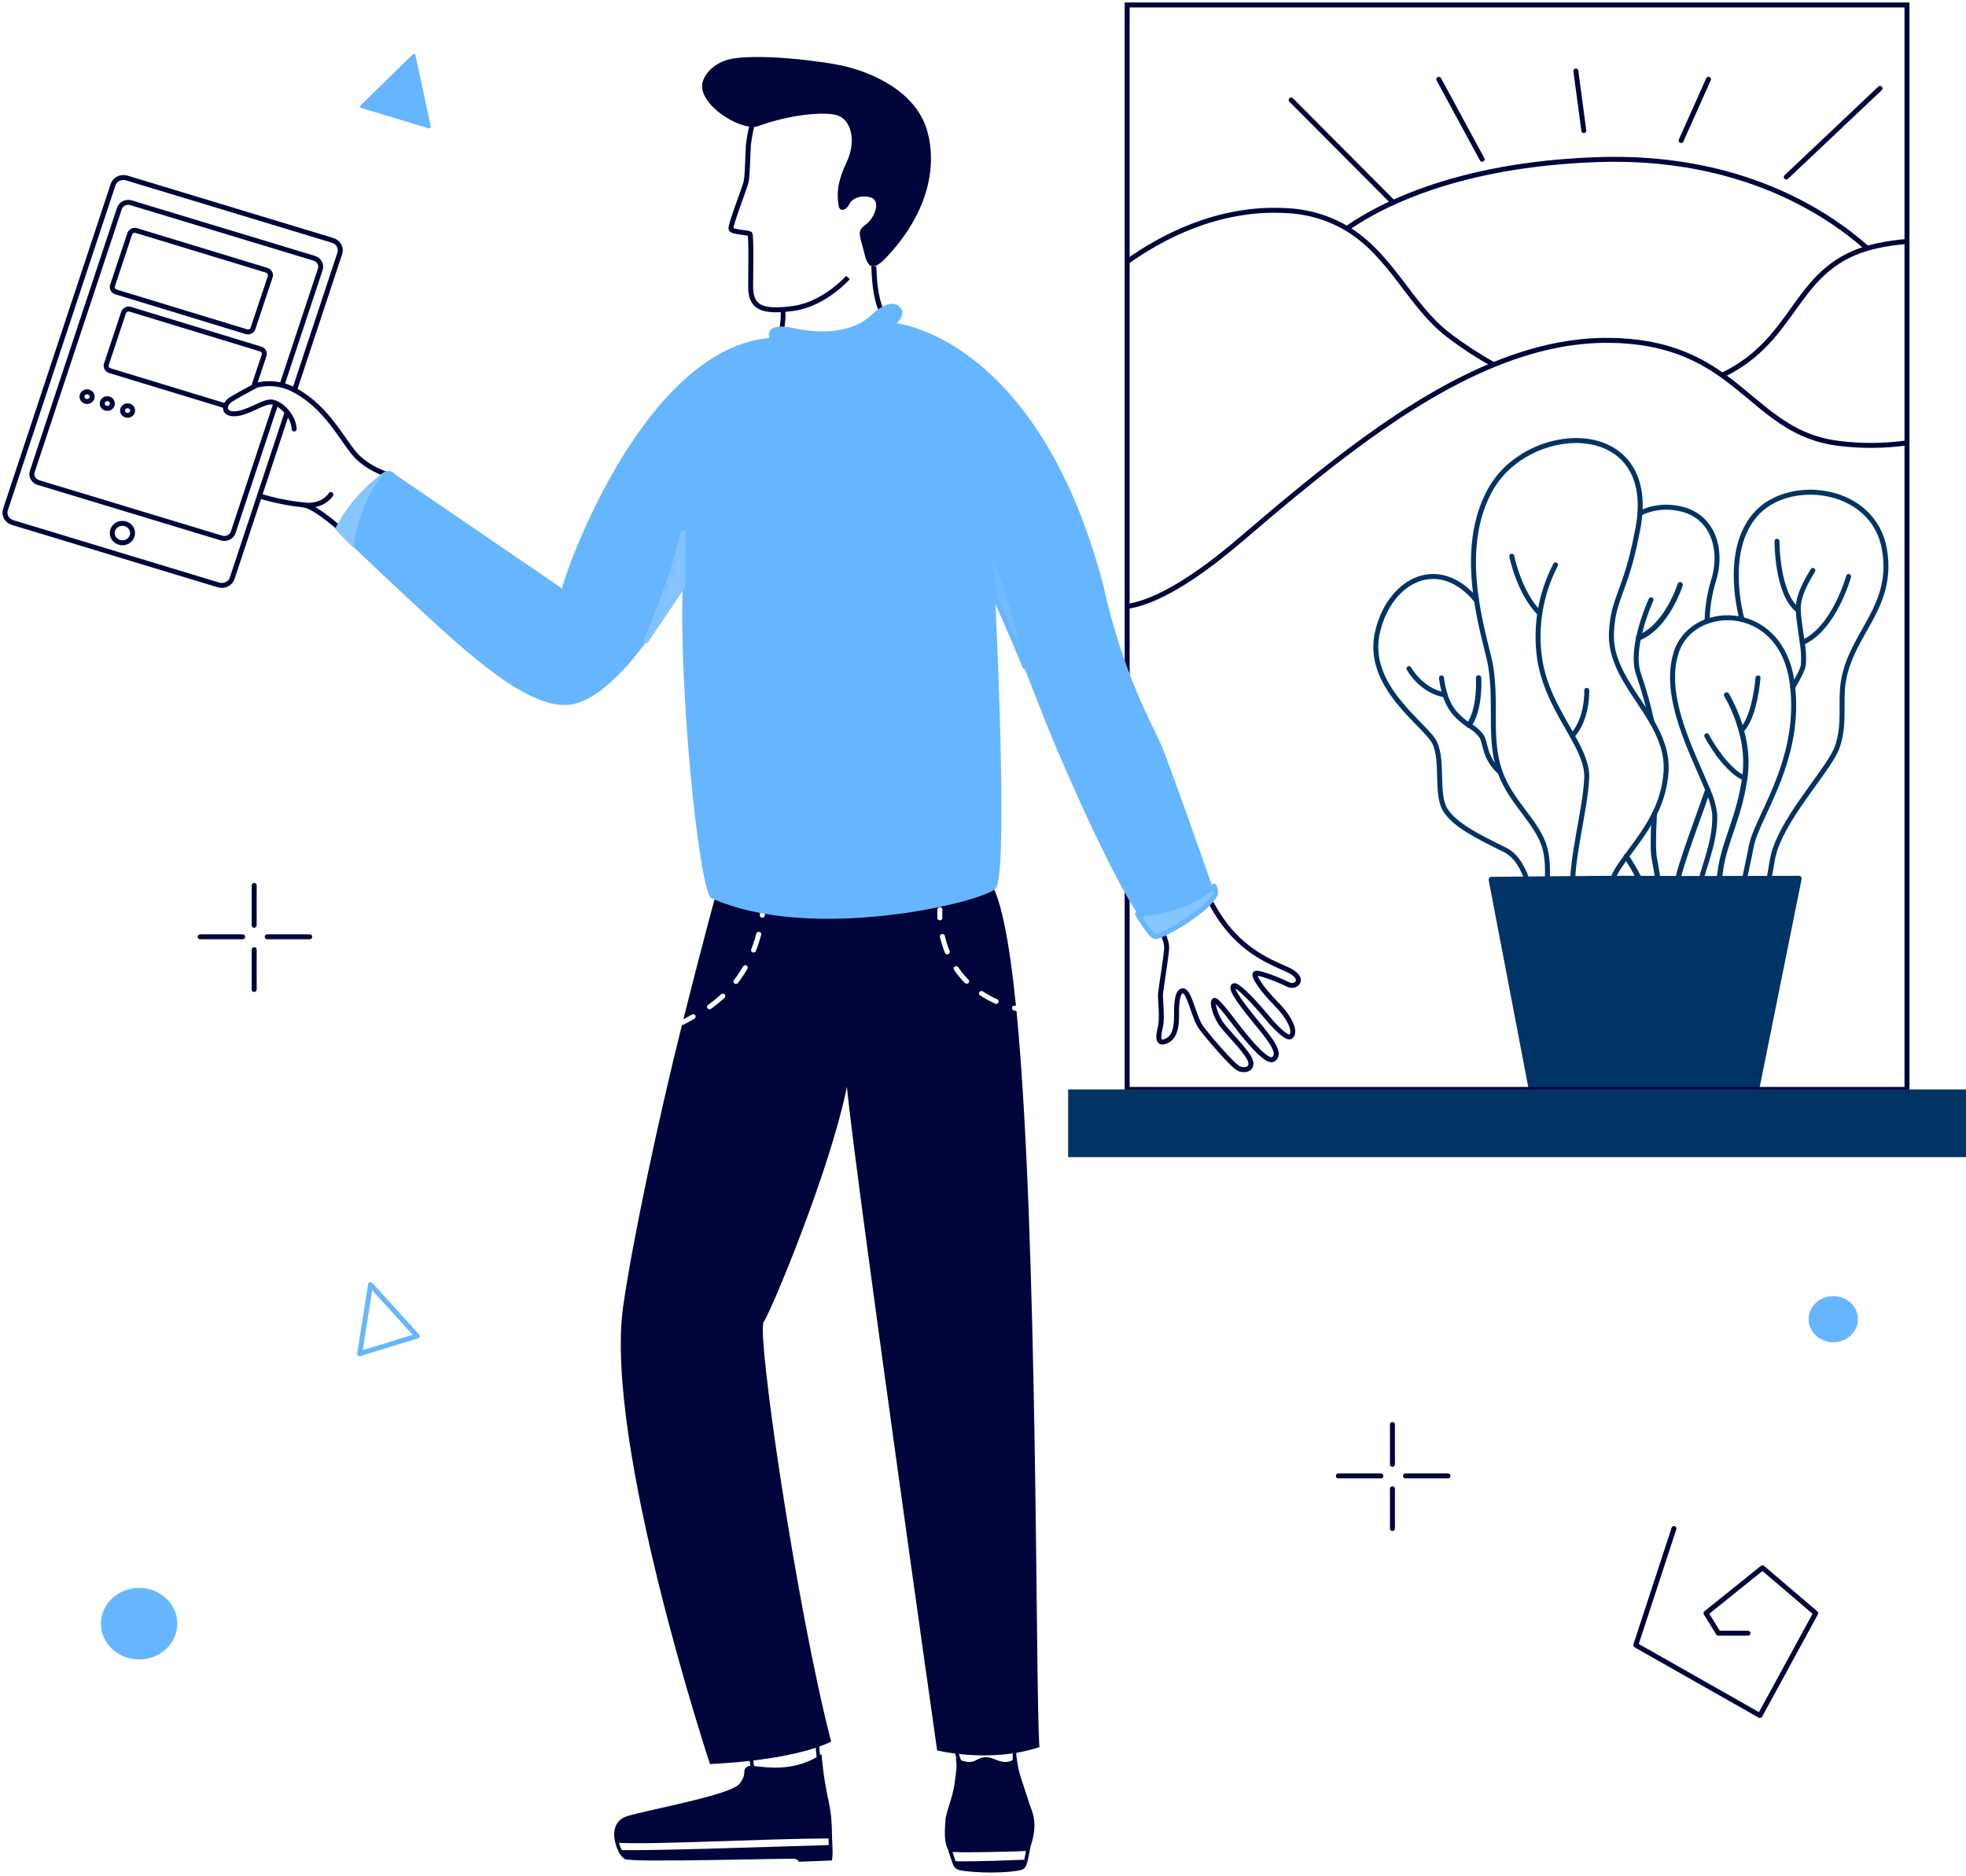 <svg width="396" height="378" viewBox="0 0 396 378" fill="none" xmlns="http://www.w3.org/2000/svg">
<path d="M337.178 307.941L329.484 331.428L354.498 345.614L365.726 324.996L355.002 315.849L343.635 324.994L346.117 329.022H352.077" stroke="#00043B" stroke-linecap="round" stroke-linejoin="round"/>
<path d="M74.633 258.812L72.446 272.718L84.025 269.152L74.633 258.812Z" stroke="#66B6FF" stroke-linejoin="round"/>
<path d="M369.272 270.415C372.014 270.415 374.237 268.333 374.237 265.764C374.237 263.196 372.014 261.113 369.272 261.113C366.53 261.113 364.308 263.196 364.308 265.764C364.308 268.333 366.53 270.415 369.272 270.415Z" fill="#66B6FF"/>
<path d="M28.022 334.316C32.272 334.316 35.717 331.089 35.717 327.108C35.717 323.127 32.272 319.899 28.022 319.899C23.772 319.899 20.327 323.127 20.327 327.108C20.327 331.089 23.772 334.316 28.022 334.316Z" fill="#66B6FF"/>
<path d="M86.456 25.555L83.363 11.197L72.858 21.444L86.456 25.555Z" fill="#66B6FF" stroke="#66B6FF" stroke-width="0.641" stroke-linejoin="round"/>
<path d="M51.2 186.401V178.384" stroke="#00043B" stroke-linecap="round" stroke-linejoin="round"/>
<path d="M51.2 199.335V191.318" stroke="#00043B" stroke-linecap="round" stroke-linejoin="round"/>
<path d="M53.828 188.73H62.386" stroke="#00043B" stroke-linecap="round" stroke-linejoin="round"/>
<path d="M40.318 188.73H48.876" stroke="#00043B" stroke-linecap="round" stroke-linejoin="round"/>
<path d="M280.471 295.007V286.99" stroke="#00043B" stroke-linecap="round" stroke-linejoin="round"/>
<path d="M280.471 307.941V299.924" stroke="#00043B" stroke-linecap="round" stroke-linejoin="round"/>
<path d="M283.099 297.336H291.657" stroke="#00043B" stroke-linecap="round" stroke-linejoin="round"/>
<path d="M269.589 297.336H278.147" stroke="#00043B" stroke-linecap="round" stroke-linejoin="round"/>
<path d="M309.361 224.17H352.859L362.364 176.977C362.364 176.977 338.768 177.06 330.952 176.989C323.31 176.918 300.383 177.191 300.383 177.191L309.361 224.17Z" fill="#003464" stroke="#003464" stroke-width="1.076" stroke-linejoin="round"/>
<path d="M323.296 184.445C323.296 184.427 323.298 184.408 323.302 184.39C323.503 182.198 323.918 180.029 324.542 177.909C324.986 176.244 326.156 174.498 327.581 172.56C329.374 170.104 331.573 167.343 333.214 164.029C334.569 161.368 335.372 158.49 335.582 155.548C335.83 151.788 334.52 148.52 332.727 145.415C332.727 145.412 332.727 145.409 332.726 145.406C332.725 145.404 332.724 145.401 332.722 145.399C329.327 139.543 324.239 134.265 324.586 127.353C324.943 120.304 327.479 119.178 329.705 107.5C330.011 106.15 330.218 104.782 330.322 103.405C331.715 84.091 307.663 85.349 300.232 98.574C296.261 105.633 296.359 113.981 297.415 120.984C298.32 126.983 299.923 131.992 300.286 134.361C301.478 142.202 299.88 148.627 302.014 155.132C302.063 155.284 302.117 155.431 302.171 155.579C304.409 161.821 309.791 165.685 311.185 170.899C312.149 174.504 311.563 179.568 311.087 182.464L311.072 182.586" stroke="#003464" stroke-miterlimit="10" stroke-linecap="round"/>
<path d="M304.506 112.046C304.506 112.046 305.976 119.429 310.116 123.558" stroke="#003464" stroke-miterlimit="10" stroke-linecap="round"/>
<path d="M317.061 183.72C317.062 183.717 317.061 183.714 317.06 183.711C317.06 183.709 317.058 183.706 317.056 183.704C316.981 182.44 316.893 181.025 316.796 179.493C316.394 173.109 319.331 163.223 319.601 156.717C319.71 154.032 318.388 151.282 316.682 148.227C314.255 143.889 311.059 138.94 310.119 132.693C309.187 126.237 310.303 119.667 313.326 113.8" stroke="#003464" stroke-miterlimit="10" stroke-linecap="round"/>
<path d="M319.607 139.077C319.607 139.077 319.856 144.766 316.682 148.227" stroke="#003464" stroke-miterlimit="10" stroke-linecap="round"/>
<path d="M297.413 120.985C290.025 111.906 280.15 116.524 277.529 127.059C274.722 138.325 287.278 145.958 289.013 149.708C290.747 153.458 289.148 160.097 291.153 163.223C293.027 166.161 297.506 168.434 302.246 170.774L303.172 171.23C306.753 172.997 308.204 178.62 308.755 181.781L308.787 181.963" stroke="#003464" stroke-miterlimit="10" stroke-linecap="round"/>
<path d="M312.754 182.876L312.738 182.968" stroke="#003464" stroke-width="1.076" stroke-miterlimit="10" stroke-linecap="round"/>
<path d="M302.171 155.58C298.823 152.586 299.332 149.627 298.362 148.23C297.691 147.379 296.848 146.659 295.882 146.11V146.105C294.815 145.414 293.853 144.591 293.021 143.659C292.131 142.572 291.474 141.332 291.088 140.01C290.726 138.89 290.479 137.739 290.351 136.575" stroke="#003464" stroke-miterlimit="10" stroke-linecap="round"/>
<path d="M283.804 134.694C283.804 134.694 286.212 139.185 291.085 140.006" stroke="#003464" stroke-miterlimit="10" stroke-linecap="round"/>
<path d="M297.826 136.57C297.826 136.57 298.227 142.781 295.881 146.105" stroke="#003464" stroke-width="1.076" stroke-miterlimit="10" stroke-linecap="round"/>
<path d="M346.106 151.908V151.901" stroke="#00043B" stroke-width="1.076" stroke-miterlimit="10" stroke-linecap="round"/>
<path d="M327.58 172.56C328.478 173.907 329.292 175.301 330.018 176.736C331.324 179.542 331.031 182.704 330.609 184.739V184.749" stroke="#003464" stroke-width="1.076" stroke-miterlimit="10" stroke-linecap="round"/>
<path d="M337.91 184.669L337.861 184.501C337.271 182.31 337.222 179.015 338.766 174.174C339.752 171.073 340.803 168.12 341.799 165.344C342.579 163.167 343.332 161.103 343.994 159.163" stroke="#003464" stroke-width="1.076" stroke-miterlimit="10" stroke-linecap="round"/>
<path d="M343.853 125.172V125.167C343.894 122.487 344.302 119.823 345.066 117.24C347.222 110.658 344.925 103.899 338.484 102.513C335.739 101.847 332.828 102.166 330.32 103.406" stroke="#003464" stroke-miterlimit="10" stroke-linecap="round"/>
<path d="M333.214 164.029C333.203 164.267 333.192 164.511 333.176 164.75C332.986 168.363 332.937 171.854 333.268 173.234C334.016 177.013 334.416 180.845 334.464 184.688C334.47 184.715 334.47 184.743 334.464 184.77" stroke="#003464" stroke-width="1.076" stroke-miterlimit="10" stroke-linecap="round"/>
<path d="M332.726 145.415C332.031 142.187 331.141 138.998 330.062 135.865C329.303 133.794 329.509 131.063 330.04 128.506C330.622 125.886 331.464 123.322 332.553 120.849" stroke="#003464" stroke-miterlimit="10" stroke-linecap="round"/>
<path d="M330.039 128.507C335.759 126.269 338.429 117.804 338.429 117.804" stroke="#003464" stroke-width="1.076" stroke-miterlimit="10" stroke-linecap="round"/>
<path d="M341.869 184.39C341.875 184.303 341.88 184.212 341.886 184.115C341.977 182.573 342.13 180.452 342.351 178.66C342.709 175.758 345.044 170.941 345.358 165.851C345.4 165.226 345.407 164.599 345.379 163.974C345.164 162.316 344.697 160.696 343.993 159.163C341.061 151.9 334.752 140.452 337.627 131.439C338.077 130.015 338.874 128.708 339.954 127.62C341.034 126.533 342.368 125.695 343.852 125.172V125.167C346.099 124.359 348.56 124.232 350.889 124.801C355.566 125.939 359.897 129.897 360.958 137.352C361.013 137.722 361.056 138.087 361.093 138.448V138.458C362.469 151.018 356.457 160.908 353.813 167.246V167.252C353.732 167.45 353.657 167.643 353.581 167.831C353.205 168.729 352.918 169.658 352.725 170.606C351.97 174.823 350.693 179.102 350.742 182.486C350.742 182.604 350.742 182.72 350.748 182.84" stroke="#003464" stroke-miterlimit="10" stroke-linecap="round"/>
<path d="M345.949 183.867C345.943 183.755 345.943 183.643 345.943 183.526C345.933 180.584 346.162 177.646 346.626 174.737C347.579 169.058 350.298 164.648 351.43 156.813C351.463 156.589 351.49 156.361 351.522 156.128C351.854 153.119 351.589 150.079 350.742 147.161C350.069 144.672 349.074 142.269 347.779 140.006" stroke="#003464" stroke-width="1.076" stroke-miterlimit="10" stroke-linecap="round"/>
<path d="M350.744 147.161C353.501 144.497 354.108 136.57 354.108 136.57" stroke="#003464" stroke-miterlimit="10" stroke-linecap="round"/>
<path d="M351.43 156.813C350.584 156.421 349.808 155.91 349.129 155.296V155.291C347.993 154.268 346.979 153.133 346.106 151.905V151.9C345.244 150.724 344.466 149.497 343.776 148.225" stroke="#003464" stroke-miterlimit="10" stroke-linecap="round"/>
<path d="M346.777 183.37C346.767 183.492 346.755 183.614 346.746 183.731" stroke="#003464" stroke-width="1.076" stroke-miterlimit="10" stroke-linecap="round"/>
<path d="M350.889 124.801C350.879 124.76 350.868 124.72 350.857 124.685C350.321 122.68 347.25 109.914 354.194 103.035C361.138 96.157 377.429 98.28 379.572 110.668C381.597 122.406 372.893 127.435 371.289 137.351C370.623 141.462 371.69 145.796 370.086 150.444C368.711 154.428 361.04 162.583 358.055 169.749C357.568 170.871 357.213 172.04 356.999 173.235C356.452 176.508 355.937 179.056 355.53 180.919C355.515 181 355.493 181.071 355.481 181.147V181.153" stroke="#003464" stroke-miterlimit="10" stroke-linecap="round"/>
<path d="M361.094 138.458V138.448C362.167 136.606 363.088 135.012 363.239 133.946C363.347 132.45 363.272 130.946 363.017 129.465C362.73 127.263 362.307 124.857 362.216 122.963C362.209 122.911 362.206 122.858 362.205 122.805C362.075 119.426 365.011 115.301 365.147 114.925" stroke="#003464" stroke-miterlimit="10" stroke-linecap="round"/>
<path d="M357.932 109.045C357.932 109.045 357.866 119.696 362.216 122.967" stroke="#003464" stroke-miterlimit="10" stroke-linecap="round"/>
<path d="M363.018 129.466C369.459 126.705 372.356 116.14 372.356 116.14" stroke="#003464" stroke-miterlimit="10" stroke-linecap="round"/>
<path d="M384.112 1H227.037V219.478H384.112V1Z" stroke="#00043B" stroke-miterlimit="10"/>
<path d="M227.037 122.164C231.375 121.549 238.521 118.459 249.875 108.736C266.039 94.902 283.167 80.703 300.864 73.47C308.616 70.29 316.47 68.452 324.406 68.573C334.985 68.725 341.572 71.831 346.887 75.601C354.666 81.123 359.711 88.08 370.51 89.344C375.028 89.9 379.606 89.859 384.112 89.222" stroke="#00043B" stroke-miterlimit="10"/>
<path d="M227.037 52.72C233.63 47.996 245.114 41.708 258.824 42.419C263.249 42.565 267.553 43.812 271.294 46.032C280.296 51.463 284.062 61.632 291.683 67.443C294.575 69.668 297.644 71.681 300.865 73.466" stroke="#00043B" stroke-miterlimit="10"/>
<path d="M384.111 48.645C382.074 48.801 380.051 49.096 378.06 49.528C377.381 49.676 376.733 49.843 376.11 50.023H376.105C361.203 54.438 362.01 68.378 346.886 75.594" stroke="#00043B" stroke-miterlimit="10"/>
<path d="M271.293 46.032C274.225 44.023 277.347 42.27 280.621 40.795C289.447 36.756 302.717 32.843 321.606 32.158C350.374 31.113 368.04 42.83 376.105 50.026H376.11" stroke="#00043B" stroke-miterlimit="10"/>
<path d="M260.073 20.145L280.623 40.793" stroke="#00043B" stroke-miterlimit="10" stroke-linecap="round"/>
<path d="M289.814 15.974L298.54 32.092" stroke="#00043B" stroke-miterlimit="10" stroke-linecap="round"/>
<path d="M317.417 14.306L319.02 26.318" stroke="#00043B" stroke-miterlimit="10" stroke-linecap="round"/>
<path d="M344.131 15.974L338.61 28.32" stroke="#00043B" stroke-miterlimit="10" stroke-linecap="round"/>
<path d="M378.681 17.809L359.803 35.661" stroke="#00043B" stroke-miterlimit="10" stroke-linecap="round"/>
<path d="M396 219.478H215.149V233.117H396V219.478Z" fill="#003464"/>
<path d="M204.744 203.694C204.557 203.647 204.367 203.599 204.188 203.548C204.059 203.511 203.95 203.427 203.886 203.316C203.822 203.204 203.808 203.073 203.846 202.951C203.863 202.891 203.893 202.835 203.934 202.786C203.975 202.737 204.026 202.696 204.084 202.665C204.142 202.635 204.206 202.616 204.272 202.608C204.338 202.601 204.405 202.607 204.469 202.624C204.525 202.64 204.584 202.653 204.641 202.669C203.288 189.246 201.434 179.614 198.878 176.924C179.144 179.062 144.642 178.507 144.642 178.507C144.642 178.507 141.447 190.198 137.646 205.353C138.229 205.044 138.804 204.726 139.354 204.396C139.41 204.362 139.473 204.34 139.538 204.329C139.604 204.319 139.671 204.321 139.736 204.335C139.8 204.349 139.861 204.376 139.915 204.412C139.969 204.449 140.014 204.495 140.048 204.548C140.119 204.657 140.142 204.787 140.113 204.911C140.083 205.035 140.003 205.143 139.889 205.212C139.181 205.636 138.438 206.05 137.682 206.438C137.586 206.491 137.472 206.508 137.363 206.484C132.584 225.611 127.433 249.878 125.529 263.122C121.576 290.631 143.006 355.378 143.006 355.378C143.006 355.378 159.154 354.876 167.415 350.866C160.464 324.113 152.336 268.465 153.826 266.328C155.315 264.19 167.23 235.696 170.581 218.953C172.443 237.831 188.762 352.642 188.762 352.642C188.762 352.642 199.474 355.298 209.364 351.973C208.509 341.07 209.185 249.22 204.744 203.694ZM145.942 201.008C145.087 201.809 144.173 202.553 143.208 203.235C143.155 203.272 143.095 203.299 143.031 203.314C142.966 203.329 142.899 203.332 142.834 203.323C142.768 203.313 142.706 203.292 142.649 203.259C142.593 203.226 142.544 203.183 142.505 203.133C142.426 203.03 142.392 202.902 142.412 202.776C142.432 202.65 142.503 202.536 142.611 202.459C143.538 201.804 144.416 201.09 145.237 200.321C145.284 200.277 145.339 200.241 145.401 200.218C145.462 200.194 145.528 200.182 145.594 200.183C145.66 200.183 145.726 200.196 145.787 200.221C145.848 200.246 145.903 200.282 145.948 200.327C146.043 200.419 146.096 200.543 146.094 200.671C146.093 200.799 146.038 200.921 145.942 201.012V201.008ZM150.556 195.15C149.983 196.154 149.34 197.123 148.629 198.047C148.591 198.098 148.542 198.141 148.486 198.174C148.429 198.206 148.366 198.228 148.3 198.238C148.235 198.247 148.168 198.244 148.103 198.229C148.039 198.214 147.979 198.186 147.926 198.149C147.818 198.072 147.746 197.958 147.726 197.832C147.707 197.707 147.74 197.579 147.819 197.475C148.502 196.586 149.122 195.656 149.673 194.69C149.704 194.634 149.746 194.586 149.797 194.546C149.848 194.506 149.907 194.477 149.971 194.459C150.035 194.441 150.101 194.435 150.167 194.442C150.233 194.449 150.297 194.468 150.355 194.498C150.474 194.561 150.561 194.665 150.599 194.787C150.636 194.91 150.621 195.041 150.556 195.153V195.15ZM153.315 188.312C153.028 189.421 152.676 190.513 152.259 191.585C152.237 191.644 152.202 191.698 152.157 191.744C152.113 191.79 152.058 191.827 151.998 191.854C151.938 191.88 151.872 191.895 151.806 191.897C151.739 191.899 151.673 191.889 151.611 191.868C151.485 191.821 151.383 191.73 151.328 191.614C151.273 191.498 151.269 191.366 151.316 191.247C151.72 190.21 152.063 189.152 152.341 188.079C152.356 188.019 152.383 187.961 152.422 187.91C152.461 187.859 152.51 187.816 152.567 187.783C152.624 187.75 152.687 187.728 152.753 187.719C152.818 187.709 152.886 187.711 152.951 187.726C153.082 187.759 153.194 187.84 153.262 187.95C153.331 188.06 153.349 188.191 153.315 188.315V188.312ZM154.051 184.462C154.038 184.578 153.979 184.685 153.887 184.763C153.795 184.841 153.676 184.885 153.552 184.886C153.532 184.887 153.512 184.887 153.492 184.886C153.358 184.87 153.237 184.804 153.154 184.704C153.071 184.604 153.034 184.477 153.051 184.351C153.175 183.387 153.24 182.417 153.246 181.446C153.246 181.202 153.24 181.067 153.24 181.062C153.233 180.935 153.279 180.812 153.369 180.717C153.459 180.623 153.585 180.566 153.72 180.559C153.787 180.556 153.854 180.566 153.917 180.587C153.98 180.609 154.038 180.642 154.087 180.684C154.136 180.727 154.175 180.778 154.203 180.835C154.231 180.893 154.246 180.954 154.248 181.017C154.248 181.017 154.256 181.168 154.256 181.446C154.248 182.455 154.18 183.463 154.051 184.465V184.462ZM188.807 184.946C188.776 184.365 188.78 183.782 188.82 183.2C188.832 183.075 188.896 182.96 188.998 182.878C189.099 182.797 189.231 182.755 189.365 182.763C189.499 182.775 189.622 182.837 189.708 182.935C189.794 183.032 189.835 183.158 189.823 183.284C189.787 183.823 189.784 184.365 189.813 184.905C189.82 185.031 189.773 185.155 189.683 185.249C189.593 185.343 189.466 185.4 189.331 185.407H189.31C189.179 185.405 189.054 185.357 188.961 185.272C188.867 185.187 188.812 185.071 188.807 184.949V184.946ZM190.995 192.23C190.937 192.253 190.874 192.264 190.812 192.264C190.71 192.264 190.61 192.234 190.526 192.179C190.443 192.125 190.379 192.047 190.343 191.958C189.917 190.913 189.578 189.839 189.328 188.745C189.299 188.621 189.323 188.491 189.395 188.384C189.467 188.277 189.581 188.2 189.713 188.171C189.778 188.158 189.846 188.157 189.911 188.169C189.977 188.18 190.039 188.204 190.095 188.238C190.151 188.272 190.199 188.316 190.236 188.368C190.273 188.42 190.3 188.478 190.313 188.539C190.55 189.584 190.874 190.61 191.281 191.607C191.331 191.726 191.328 191.859 191.274 191.976C191.22 192.094 191.118 192.186 190.992 192.234L190.995 192.23ZM195.053 198.048C195.005 198.091 194.949 198.125 194.887 198.148C194.825 198.171 194.759 198.181 194.693 198.18C194.627 198.178 194.561 198.164 194.501 198.138C194.441 198.113 194.386 198.076 194.341 198.03C193.531 197.212 192.803 196.325 192.167 195.381C192.095 195.274 192.07 195.144 192.098 195.019C192.126 194.895 192.205 194.786 192.318 194.715C192.373 194.681 192.435 194.657 192.501 194.646C192.566 194.635 192.633 194.635 192.698 194.649C192.762 194.662 192.824 194.687 192.878 194.723C192.932 194.758 192.978 194.804 193.014 194.856C193.616 195.75 194.305 196.589 195.072 197.364C195.166 197.458 195.215 197.583 195.211 197.712C195.207 197.84 195.148 197.962 195.049 198.051L195.053 198.048ZM201.11 201.966C201.071 202.048 201.007 202.117 200.927 202.166C200.847 202.215 200.753 202.241 200.658 202.242C200.584 202.242 200.51 202.227 200.443 202.196C199.382 201.719 198.364 201.16 197.4 200.526C197.289 200.452 197.214 200.34 197.19 200.215C197.166 200.09 197.195 199.961 197.271 199.856C197.308 199.804 197.356 199.76 197.411 199.725C197.467 199.691 197.529 199.668 197.594 199.656C197.66 199.645 197.727 199.646 197.791 199.659C197.856 199.672 197.918 199.698 197.972 199.733C198.891 200.337 199.862 200.87 200.873 201.326C200.994 201.383 201.087 201.482 201.13 201.603C201.174 201.723 201.166 201.854 201.107 201.969L201.11 201.966ZM188.765 352.642C188.765 352.642 199.934 354.664 209.367 351.972C208.512 341.068 209.188 249.219 204.747 203.693" fill="#00043B"/>
<path d="M124.229 370.367C124.267 371.315 124.543 372.24 125.035 373.068L124.229 370.367Z" fill="#00043B"/>
<path d="M167.657 371.685H167.651L167.593 370.188H167.588C167.559 362.503 166.413 363.51 165.469 353.399C165.371 353.464 165.273 353.522 165.176 353.585L164.912 350.906L164.189 350.969L164.49 354.002C159.308 356.962 154.283 356.002 151.892 355.8L151.466 352.993L150.746 353.088L151.153 355.77C150.968 355.763 150.784 355.799 150.617 355.873C149.252 356.644 150.67 357.033 149.004 359.316C147.337 361.599 131.045 364.475 126.372 365.875C123.742 366.661 123.414 369.08 123.911 371.176H123.941C124.042 371.702 124.21 372.214 124.442 372.702C124.709 373.439 125.209 374.083 125.875 374.548C127.449 375.269 159.401 374.322 160.124 374.493C160.847 374.664 160.884 375.073 160.884 375.073L167.592 374.815C167.716 373.776 167.738 372.728 167.657 371.685ZM125.255 372.725C125.003 372.257 124.814 371.761 124.691 371.249C130.772 371.679 154.398 370.418 166.876 370.37L166.929 371.709C150.541 372.215 131.704 372.842 125.255 372.725Z" fill="#00043B"/>
<path d="M207.277 363.204C205.885 358.637 205.106 357.297 204.775 353.992C204.755 354.011 204.735 354.023 204.716 354.042V352.422H203.99V354.577C201.926 355.759 200.133 353.921 198.59 353.992C196.413 354.092 196.435 355.662 193.573 354.623L192.908 352.674L192.217 352.882L192.687 354.259C192.633 354.235 192.586 354.216 192.529 354.189C192.77 355.736 192.675 356.51 192.285 359.25C191.801 362.642 190.545 364.838 190.427 366.892C190.359 368.07 190.012 371.126 191.016 372.702C190.998 372.761 190.998 372.825 191.016 372.885L191.884 375.437C191.894 375.464 191.92 375.48 191.935 375.502C192.017 375.826 192.198 376.12 192.457 376.347C192.716 376.575 193.041 376.725 193.391 376.781C196.137 377.353 203.193 377.474 205.952 376.647C206.203 376.507 206.415 376.311 206.567 376.077C206.72 375.843 206.811 375.578 206.83 375.305C206.9 375.254 206.947 375.181 206.963 375.1L207.563 372.073C207.565 372.053 207.565 372.033 207.563 372.013C209.204 367.222 207.902 365.013 207.277 363.204ZM192.492 374.978L191.853 373.102C194.404 373.287 204.145 373.02 206.661 372.912L206.314 374.663C204.089 374.728 197.332 375.058 192.487 374.978H192.492Z" fill="#00043B"/>
<path d="M141.485 16.716C141.992 14.375 144.572 12.287 147.656 11.794C153.708 10.826 166.085 12.326 170.491 13.424C174.898 14.521 184.54 18.032 186.824 26.591C189.107 35.149 185.724 44.66 177.771 52.634C175.403 54.609 174.726 53.658 173.965 50.514C173.203 47.37 172.527 46.563 174.303 45.32C176.08 44.077 177.774 40.2 175.065 39.687C172.356 39.173 171.258 40.794 171.258 40.794C170.579 42.394 169.058 42.906 168.889 41.297C168.72 39.687 168.286 37.429 170.49 32.778C172.694 28.128 171.258 24.032 168.636 23.227C166.013 22.422 158.909 23.081 152.48 25.494C148.675 26.228 140.583 20.879 141.485 16.716Z" fill="#00043B"/>
<path d="M151.971 23.511C151.378 25.349 150.971 27.235 150.755 29.145C150.567 31.695 150.61 34.394 150.331 36.397C150.175 37.507 146.984 45.459 147.248 46.144C147.494 46.78 150.428 46.789 151.065 47.114C151.396 47.772 151.14 57.581 151.22 58.492C151.509 61.644 153.138 63.071 159.862 62.13C166.088 61.258 170.808 55.91 170.808 55.91" stroke="#00043B" stroke-miterlimit="10"/>
<path d="M177.442 62.385C176.763 60.836 176.124 58.188 176.013 53.662" stroke="#00043B" stroke-miterlimit="10"/>
<path d="M157.259 66.901C157.324 66.709 157.38 66.518 157.426 66.323C157.442 66.273 157.454 66.222 157.46 66.171C157.486 66.078 157.506 65.983 157.521 65.888C157.556 65.737 157.581 65.581 157.601 65.43C157.748 64.411 157.778 63.38 157.692 62.355C157.692 62.328 157.687 62.301 157.687 62.279" stroke="#00043B" stroke-width="0.96" stroke-miterlimit="10"/>
<path d="M233.422 186.582C233.422 186.582 235.077 189.273 234.994 191.014C234.911 192.755 233.836 199.166 233.753 200.196C233.67 201.225 234.167 204.944 233.753 206.768C233.34 208.592 232.932 210.646 234.997 209.697C237.062 208.748 236.981 205.66 236.981 204.397C236.981 203.133 236.939 199.608 238.263 199.608C239.587 199.608 240.455 204.951 241.904 206.969C242.783 208.196 248.234 214.766 249.64 215.321C251.046 215.875 252.784 215.162 251.543 213.025C250.302 210.888 246.785 207.563 245.792 205.98C244.8 204.398 244.014 201.943 244.593 201.548C245.136 201.177 249.309 207.01 250.633 208.592C251.957 210.175 255.348 214.252 256.508 213.381C257.667 212.511 257.169 210.967 253.777 206.851C250.384 202.735 247.654 199.253 248.481 198.619C249.308 197.985 254.521 204.081 255.346 205.11C256.171 206.139 259.146 209.48 259.979 208.83C261.077 207.974 259.979 205.189 257.084 202.257C254.189 199.326 252.119 196.321 252.946 196.083C253.773 195.846 258.262 197.72 259.585 198.379C261.014 199.092 263.289 197.112 259.235 195.292C255.181 193.473 248.397 190.939 243.514 181.045C238.883 183.415 233.422 186.582 233.422 186.582Z" stroke="#00043B" stroke-miterlimit="10"/>
<path d="M78.74 95.829C78.74 95.829 74.148 94.642 71.418 91.436C68.687 88.231 65.317 81.25 58.386 78.139C56.299 77.246 53.948 77.049 51.725 77.581C50.4 78.277 47.754 79.695 46.471 80.514C45.106 81.385 44.736 83.482 47.34 83.363C49.943 83.245 52.922 80.87 54.663 80.988C56.403 81.106 59.131 83.68 59.255 86.43" stroke="#00043B" stroke-miterlimit="10" stroke-linecap="round"/>
<path d="M69.515 107.43C69.515 107.43 64.11 102.408 61.407 101.763H61.401C61.346 101.748 61.296 101.738 61.245 101.729C58.239 101.425 55.274 100.831 52.397 99.957" stroke="#00043B" stroke-miterlimit="10"/>
<path d="M66.64 99.632C66.64 99.632 65.192 102.105 61.382 101.761" stroke="#00043B" stroke-miterlimit="10" stroke-linecap="round"/>
<path d="M234.002 150.328C232.18 146.052 226.226 135.921 222.254 118.03C211.095 75.354 188.551 66.663 181.434 65.271C181.132 65.211 180.864 65.166 180.62 65.13C181.994 63.842 181.762 62.696 181.72 62.554C181.658 62.346 180.169 59.111 175.514 63.473C170.86 67.835 163.197 66.828 160.435 66.213C157.673 65.597 155.672 65.62 155.052 66.68C154.928 66.897 154.862 67.138 154.858 67.384C154.854 67.63 154.913 67.873 155.029 68.093C154.872 68.107 154.714 68.115 154.56 68.132C128.604 70.93 112.754 118.412 113.242 118.565L79.775 95.712C79.775 95.712 78.409 93.851 76.63 95.712C68.023 104.735 69.185 108.217 69.185 108.217C69.185 108.217 73.65 112.646 84.079 122.306C94.508 131.966 106.749 143.203 115.019 141.937C123.288 140.67 133.39 125.787 137.527 117.399C136.697 138.61 140.668 177.872 143.155 180.876C163.177 190.059 197.928 181.83 200.576 178.98C203.223 175.652 200.409 119.297 200.409 119.297C200.409 119.297 209.343 142.407 211.824 148.428C214.305 154.45 225.727 180.877 231.022 186.578C240.786 186.42 244.592 179.77 244.592 179.77C244.592 179.77 235.82 154.604 234.002 150.328Z" fill="#66B6FF"/>
<path d="M137.568 107.429V118.035L130.121 129.116C130.121 129.116 135.417 117.164 137.568 107.429Z" fill="#86C5FF" stroke="#82C3FF" stroke-width="0.998" stroke-linejoin="round"/>
<path d="M198.878 108.576L200.409 120.251C200.409 120.251 204.505 129.314 206.408 134.301C205.743 124.209 198.878 108.576 198.878 108.576Z" fill="#72BBFF" stroke="#66B6FF" stroke-width="0.998" stroke-linejoin="round"/>
<path d="M77.561 95.001C73.256 98.014 69.804 101.969 67.508 106.521C68.377 107.652 71.231 110.38 71.231 110.38C71.785 104.804 73.976 99.481 77.561 95.001Z" fill="#86C5FF"/>
<path d="M229.119 184.127C229.119 184.127 231.601 188.322 232.595 188.679C233.588 189.036 243.684 183.296 244.84 179.972C244.886 179.468 244.786 178.962 244.551 178.507C240.24 181.972 234.796 183.955 229.119 184.127Z" fill="#86C5FF" stroke="#66B6FF" stroke-width="0.998" stroke-linejoin="round"/>
<path d="M56.834 77.453L64.51 54.268C64.661 53.821 64.618 53.336 64.391 52.918C64.165 52.5 63.771 52.183 63.297 52.034L26.385 40.848C26.15 40.778 25.902 40.752 25.657 40.773C25.411 40.793 25.173 40.859 24.955 40.968C24.737 41.076 24.545 41.223 24.389 41.402C24.232 41.581 24.116 41.787 24.046 42.008L6.507 94.98C6.356 95.427 6.398 95.912 6.625 96.33C6.852 96.748 7.245 97.065 7.72 97.214L44.635 108.399C44.87 108.469 45.117 108.495 45.362 108.474C45.608 108.454 45.846 108.387 46.064 108.279C46.282 108.171 46.474 108.023 46.63 107.845C46.786 107.666 46.903 107.46 46.973 107.239L55.62 81.122" stroke="#00043B" stroke-miterlimit="10"/>
<path d="M57.857 83.004L52.304 99.78L46.773 116.479C46.691 116.74 46.554 116.982 46.37 117.193C46.186 117.403 45.96 117.577 45.703 117.705C45.447 117.832 45.166 117.91 44.877 117.934C44.588 117.959 44.296 117.929 44.02 117.846L2.535 105.275C1.975 105.1 1.512 104.725 1.244 104.232C0.977 103.739 0.927 103.168 1.105 102.641L22.77 37.223C22.852 36.962 22.989 36.719 23.172 36.508C23.356 36.298 23.583 36.124 23.839 35.996C24.096 35.869 24.377 35.791 24.666 35.767C24.955 35.742 25.247 35.773 25.523 35.855L67.008 48.427C67.568 48.602 68.032 48.977 68.3 49.47C68.567 49.963 68.617 50.535 68.438 51.061L59.358 78.489" stroke="#00043B" stroke-miterlimit="10"/>
<path d="M49.625 66.821L23.353 58.813C23.082 58.727 22.858 58.544 22.729 58.306C22.6 58.067 22.576 57.79 22.662 57.535L26.132 47.109C26.173 46.983 26.24 46.866 26.329 46.765C26.419 46.663 26.529 46.58 26.653 46.518C26.777 46.457 26.913 46.419 27.053 46.407C27.193 46.395 27.334 46.41 27.468 46.449L53.743 54.457C54.014 54.544 54.237 54.726 54.366 54.965C54.495 55.204 54.519 55.48 54.433 55.736L50.963 66.16C50.922 66.286 50.855 66.404 50.766 66.505C50.676 66.607 50.566 66.691 50.441 66.753C50.317 66.814 50.181 66.852 50.041 66.864C49.9 66.875 49.759 66.861 49.625 66.821V66.821Z" stroke="#00043B" stroke-miterlimit="10"/>
<path d="M45.352 81.752L22.117 74.669C21.846 74.584 21.622 74.402 21.492 74.163C21.362 73.925 21.337 73.648 21.422 73.393L24.892 62.968C24.933 62.842 25 62.724 25.09 62.622C25.18 62.52 25.29 62.436 25.414 62.374C25.539 62.312 25.675 62.274 25.815 62.262C25.956 62.25 26.097 62.264 26.232 62.303L52.506 70.316C52.776 70.402 53 70.583 53.129 70.822C53.258 71.061 53.282 71.337 53.195 71.592L51.177 77.654" stroke="#00043B" stroke-miterlimit="10"/>
<path d="M17.54 80.888C18.104 80.888 18.562 80.451 18.562 79.911C18.562 79.372 18.104 78.934 17.54 78.934C16.976 78.934 16.519 79.372 16.519 79.911C16.519 80.451 16.976 80.888 17.54 80.888Z" stroke="#00043B" stroke-miterlimit="10" stroke-linecap="round"/>
<path d="M21.612 82.274C22.176 82.274 22.633 81.836 22.633 81.297C22.633 80.757 22.176 80.32 21.612 80.32C21.047 80.32 20.59 80.757 20.59 81.297C20.59 81.836 21.047 82.274 21.612 82.274Z" stroke="#00043B" stroke-miterlimit="10" stroke-linecap="round"/>
<path d="M25.7 83.667C26.264 83.667 26.721 83.238 26.721 82.71C26.721 82.181 26.264 81.753 25.7 81.753C25.136 81.753 24.678 82.181 24.678 82.71C24.678 83.238 25.136 83.667 25.7 83.667Z" stroke="#00043B" stroke-width="0.99" stroke-miterlimit="10" stroke-linecap="round"/>
<path d="M24.658 109.351C25.789 109.351 26.706 108.474 26.706 107.392C26.706 106.31 25.789 105.433 24.658 105.433C23.527 105.433 22.61 106.31 22.61 107.392C22.61 108.474 23.527 109.351 24.658 109.351Z" stroke="#00043B" stroke-miterlimit="10"/>
</svg>
